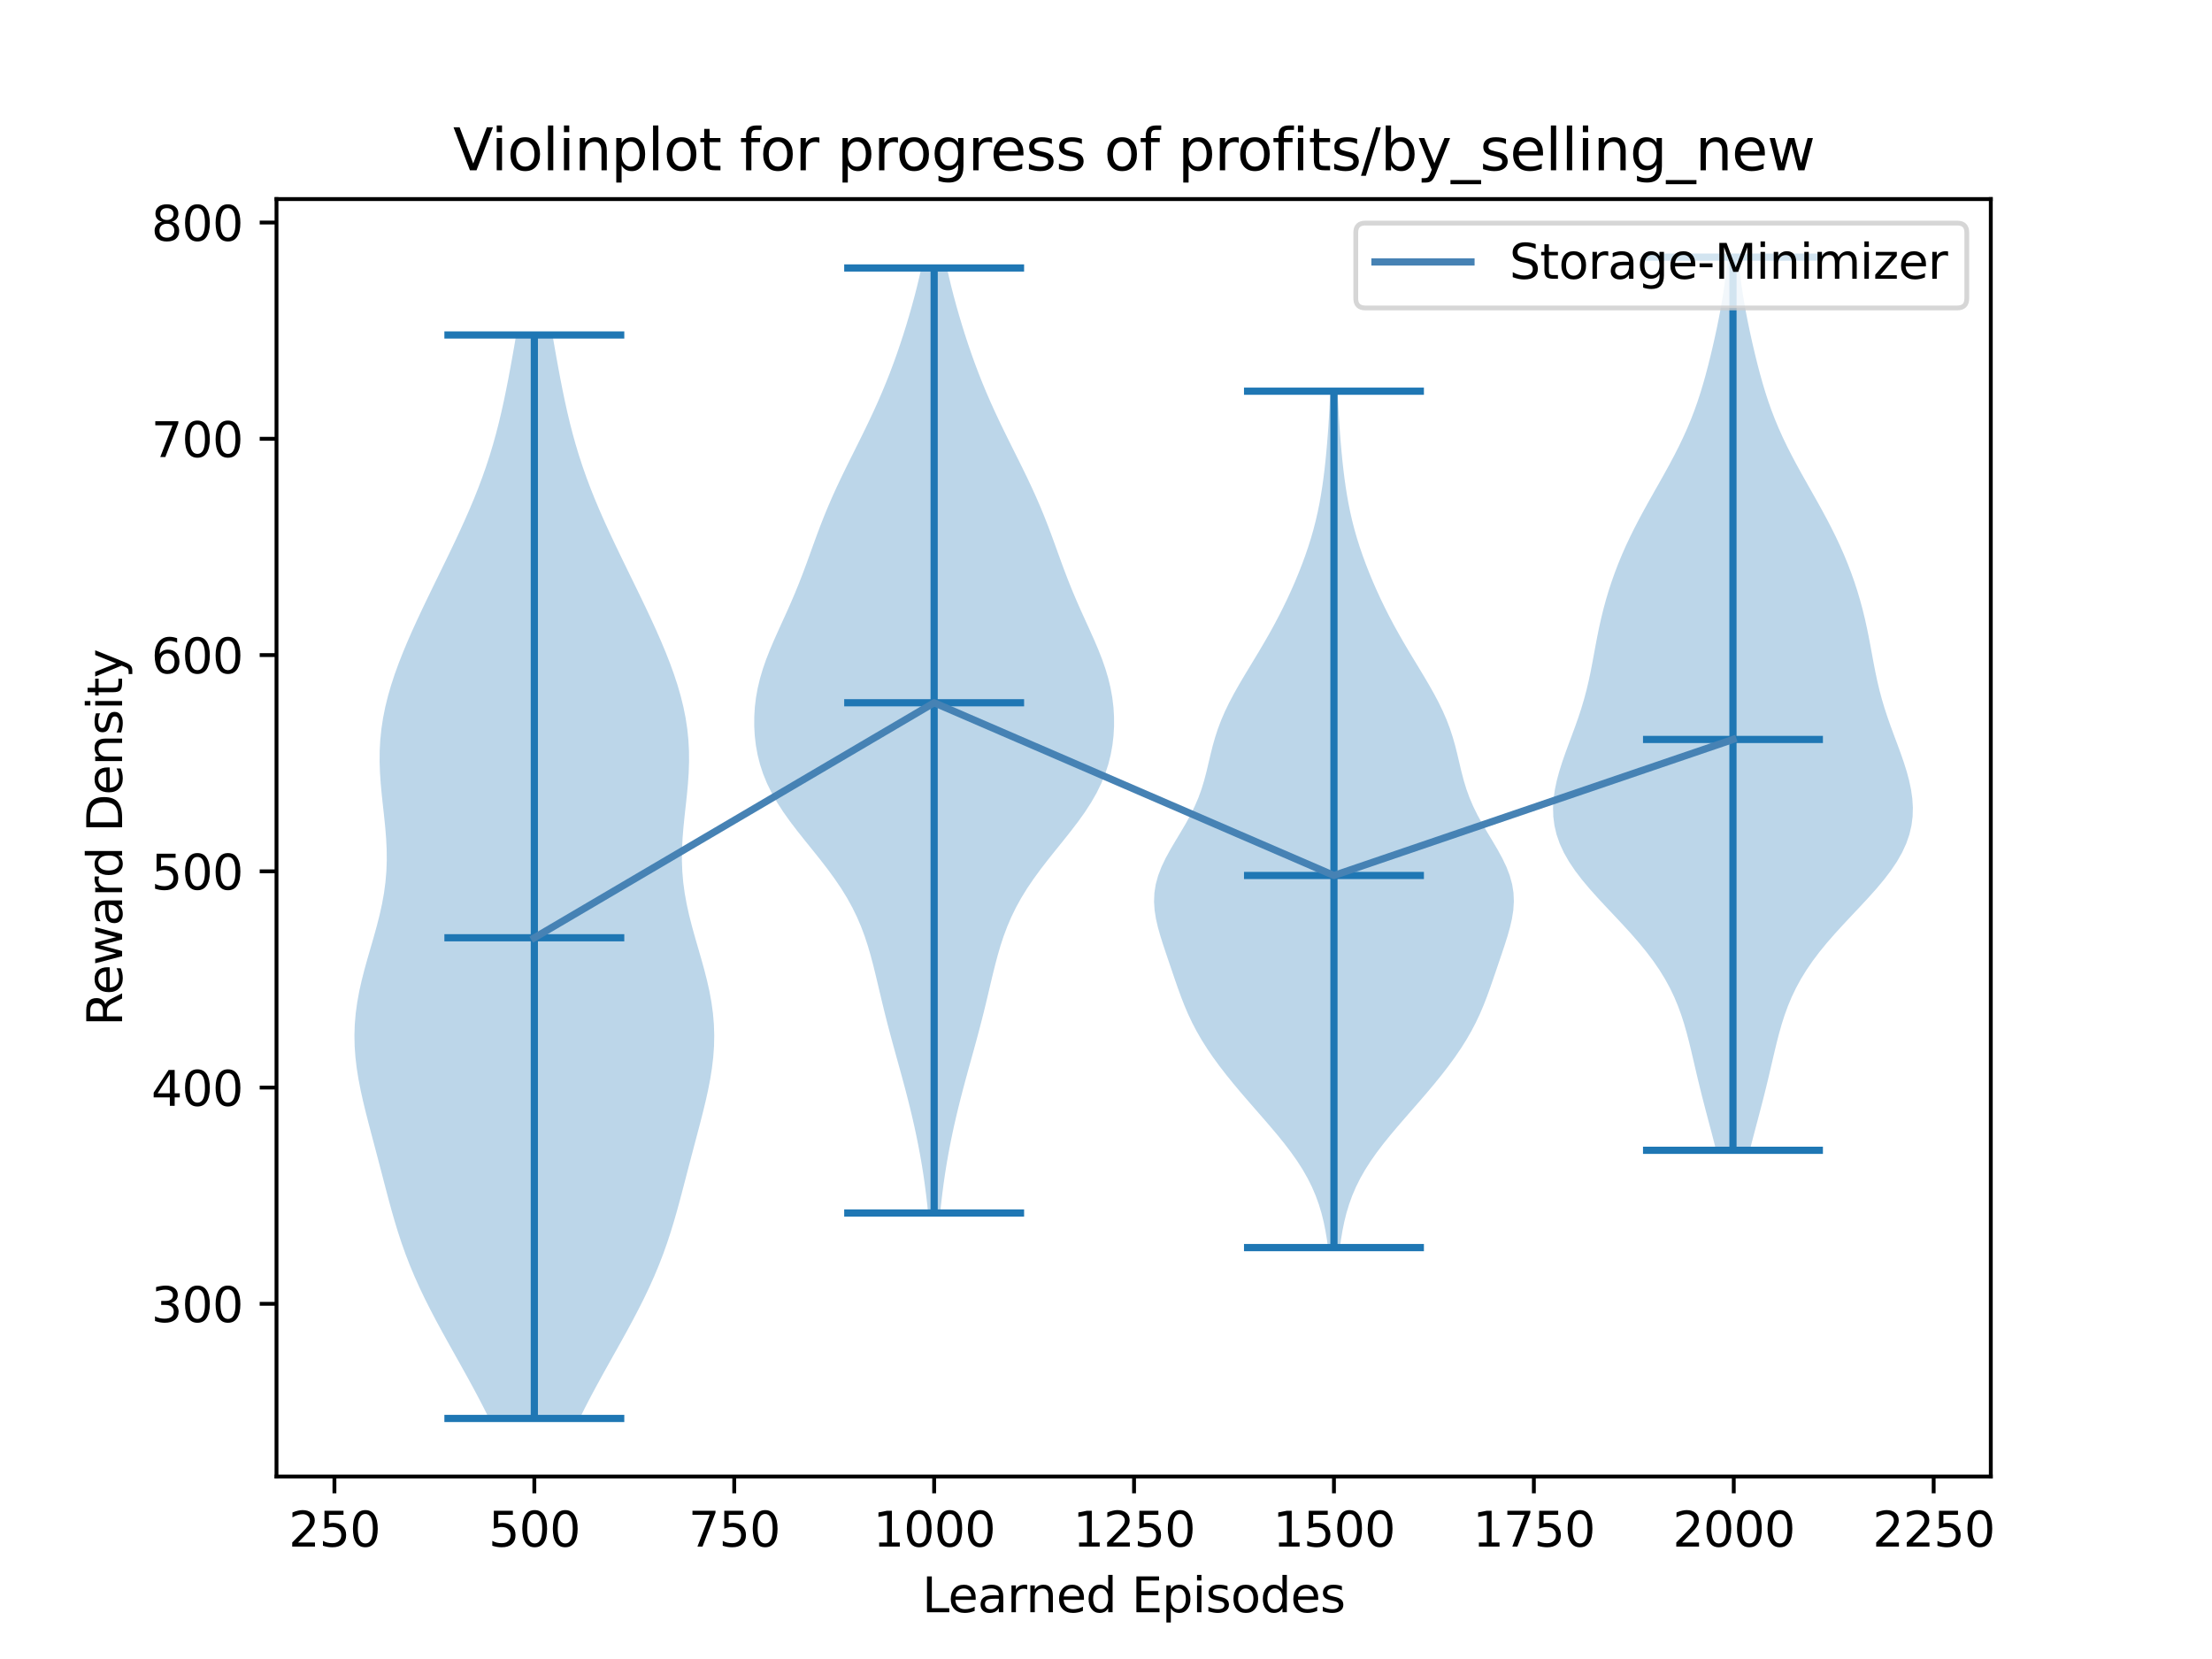 <?xml version="1.0" encoding="utf-8" standalone="no"?>
<!DOCTYPE svg PUBLIC "-//W3C//DTD SVG 1.1//EN"
  "http://www.w3.org/Graphics/SVG/1.1/DTD/svg11.dtd">
<svg xmlns:xlink="http://www.w3.org/1999/xlink" width="460.8pt" height="345.6pt" viewBox="0 0 460.8 345.6" xmlns="http://www.w3.org/2000/svg" version="1.1">
 <defs>
  <style type="text/css">*{stroke-linejoin: round; stroke-linecap: butt}</style>
 </defs>
 <g id="figure_1">
  <g id="patch_1">
   <path d="M 0 345.6 
L 460.8 345.6 
L 460.8 0 
L 0 0 
z
" style="fill: #ffffff"/>
  </g>
  <g id="axes_1">
   <g id="patch_2">
    <path d="M 57.6 307.584 
L 414.72 307.584 
L 414.72 41.472 
L 57.6 41.472 
z
" style="fill: #ffffff"/>
   </g>
   <g id="PolyCollection_1">
    <path d="M 120.751 295.488 
L 101.873 295.488 
L 100.735 293.208 
L 99.552 290.928 
L 98.331 288.649 
L 97.082 286.369 
L 95.813 284.089 
L 94.537 281.809 
L 93.264 279.529 
L 92.006 277.249 
L 90.774 274.97 
L 89.58 272.69 
L 88.435 270.41 
L 87.348 268.13 
L 86.327 265.85 
L 85.375 263.571 
L 84.493 261.291 
L 83.68 259.011 
L 82.929 256.731 
L 82.231 254.451 
L 81.577 252.171 
L 80.954 249.892 
L 80.351 247.612 
L 79.757 245.332 
L 79.163 243.052 
L 78.566 240.772 
L 77.964 238.493 
L 77.36 236.213 
L 76.761 233.933 
L 76.179 231.653 
L 75.627 229.373 
L 75.122 227.093 
L 74.679 224.814 
L 74.315 222.534 
L 74.045 220.254 
L 73.881 217.974 
L 73.833 215.694 
L 73.905 213.415 
L 74.098 211.135 
L 74.407 208.855 
L 74.822 206.575 
L 75.33 204.295 
L 75.912 202.015 
L 76.545 199.736 
L 77.204 197.456 
L 77.862 195.176 
L 78.494 192.896 
L 79.074 190.616 
L 79.579 188.337 
L 79.99 186.057 
L 80.296 183.777 
L 80.49 181.497 
L 80.571 179.217 
L 80.549 176.938 
L 80.436 174.658 
L 80.253 172.378 
L 80.022 170.098 
L 79.771 167.818 
L 79.526 165.538 
L 79.314 163.259 
L 79.159 160.979 
L 79.081 158.699 
L 79.097 156.419 
L 79.218 154.139 
L 79.451 151.86 
L 79.796 149.58 
L 80.253 147.3 
L 80.815 145.02 
L 81.475 142.74 
L 82.223 140.46 
L 83.05 138.181 
L 83.945 135.901 
L 84.898 133.621 
L 85.899 131.341 
L 86.938 129.061 
L 88.008 126.782 
L 89.1 124.502 
L 90.206 122.222 
L 91.32 119.942 
L 92.433 117.662 
L 93.54 115.382 
L 94.631 113.103 
L 95.7 110.823 
L 96.74 108.543 
L 97.743 106.263 
L 98.703 103.983 
L 99.614 101.704 
L 100.472 99.424 
L 101.273 97.144 
L 102.018 94.864 
L 102.706 92.584 
L 103.341 90.304 
L 103.926 88.025 
L 104.468 85.745 
L 104.972 83.465 
L 105.444 81.185 
L 105.892 78.905 
L 106.321 76.626 
L 106.734 74.346 
L 107.136 72.066 
L 107.526 69.786 
L 115.098 69.786 
L 115.098 69.786 
L 115.489 72.066 
L 115.89 74.346 
L 116.304 76.626 
L 116.732 78.905 
L 117.18 81.185 
L 117.652 83.465 
L 118.156 85.745 
L 118.698 88.025 
L 119.283 90.304 
L 119.918 92.584 
L 120.606 94.864 
L 121.351 97.144 
L 122.153 99.424 
L 123.01 101.704 
L 123.921 103.983 
L 124.881 106.263 
L 125.884 108.543 
L 126.924 110.823 
L 127.993 113.103 
L 129.085 115.382 
L 130.191 117.662 
L 131.304 119.942 
L 132.418 122.222 
L 133.525 124.502 
L 134.616 126.782 
L 135.686 129.061 
L 136.726 131.341 
L 137.726 133.621 
L 138.679 135.901 
L 139.574 138.181 
L 140.401 140.46 
L 141.149 142.74 
L 141.809 145.02 
L 142.371 147.3 
L 142.828 149.58 
L 143.173 151.86 
L 143.406 154.139 
L 143.527 156.419 
L 143.543 158.699 
L 143.466 160.979 
L 143.311 163.259 
L 143.099 165.538 
L 142.854 167.818 
L 142.602 170.098 
L 142.372 172.378 
L 142.188 174.658 
L 142.075 176.938 
L 142.053 179.217 
L 142.135 181.497 
L 142.328 183.777 
L 142.634 186.057 
L 143.046 188.337 
L 143.55 190.616 
L 144.13 192.896 
L 144.762 195.176 
L 145.421 197.456 
L 146.08 199.736 
L 146.712 202.015 
L 147.294 204.295 
L 147.802 206.575 
L 148.217 208.855 
L 148.526 211.135 
L 148.719 213.415 
L 148.791 215.694 
L 148.743 217.974 
L 148.58 220.254 
L 148.31 222.534 
L 147.946 224.814 
L 147.503 227.093 
L 146.997 229.373 
L 146.445 231.653 
L 145.863 233.933 
L 145.265 236.213 
L 144.661 238.493 
L 144.058 240.772 
L 143.461 243.052 
L 142.868 245.332 
L 142.273 247.612 
L 141.67 249.892 
L 141.047 252.171 
L 140.393 254.451 
L 139.696 256.731 
L 138.944 259.011 
L 138.131 261.291 
L 137.249 263.571 
L 136.297 265.85 
L 135.276 268.13 
L 134.189 270.41 
L 133.044 272.69 
L 131.85 274.97 
L 130.619 277.249 
L 129.36 279.529 
L 128.087 281.809 
L 126.811 284.089 
L 125.543 286.369 
L 124.293 288.649 
L 123.072 290.928 
L 121.889 293.208 
L 120.751 295.488 
z
" clip-path="url(#p4a2cd33e7c)" style="fill: #1f77b4; fill-opacity: 0.3"/>
   </g>
   <g id="PolyCollection_2">
    <path d="M 195.853 252.69 
L 193.346 252.69 
L 193.138 250.702 
L 192.905 248.713 
L 192.647 246.724 
L 192.36 244.736 
L 192.046 242.747 
L 191.703 240.759 
L 191.331 238.77 
L 190.932 236.782 
L 190.506 234.793 
L 190.054 232.804 
L 189.578 230.816 
L 189.081 228.827 
L 188.564 226.839 
L 188.032 224.85 
L 187.488 222.861 
L 186.937 220.873 
L 186.387 218.884 
L 185.841 216.896 
L 185.306 214.907 
L 184.786 212.919 
L 184.283 210.93 
L 183.797 208.941 
L 183.323 206.953 
L 182.854 204.964 
L 182.38 202.976 
L 181.887 200.987 
L 181.358 198.998 
L 180.777 197.01 
L 180.123 195.021 
L 179.379 193.033 
L 178.528 191.044 
L 177.558 189.056 
L 176.46 187.067 
L 175.235 185.078 
L 173.888 183.09 
L 172.435 181.101 
L 170.899 179.113 
L 169.31 177.124 
L 167.706 175.135 
L 166.125 173.147 
L 164.607 171.158 
L 163.188 169.17 
L 161.899 167.181 
L 160.76 165.193 
L 159.784 163.204 
L 158.972 161.215 
L 158.321 159.227 
L 157.822 157.238 
L 157.462 155.25 
L 157.23 153.261 
L 157.12 151.273 
L 157.127 149.284 
L 157.249 147.295 
L 157.489 145.307 
L 157.848 143.318 
L 158.325 141.33 
L 158.916 139.341 
L 159.608 137.352 
L 160.388 135.364 
L 161.233 133.375 
L 162.12 131.387 
L 163.026 129.398 
L 163.928 127.41 
L 164.809 125.421 
L 165.657 123.432 
L 166.466 121.444 
L 167.238 119.455 
L 167.98 117.467 
L 168.702 115.478 
L 169.42 113.489 
L 170.146 111.501 
L 170.894 109.512 
L 171.675 107.524 
L 172.495 105.535 
L 173.356 103.547 
L 174.258 101.558 
L 175.196 99.569 
L 176.161 97.581 
L 177.146 95.592 
L 178.139 93.604 
L 179.129 91.615 
L 180.108 89.626 
L 181.067 87.638 
L 181.998 85.649 
L 182.896 83.661 
L 183.758 81.672 
L 184.582 79.684 
L 185.368 77.695 
L 186.117 75.706 
L 186.832 73.718 
L 187.514 71.729 
L 188.166 69.741 
L 188.789 67.752 
L 189.385 65.763 
L 189.954 63.775 
L 190.495 61.786 
L 191.006 59.798 
L 191.486 57.809 
L 191.932 55.821 
L 197.267 55.821 
L 197.267 55.821 
L 197.713 57.809 
L 198.193 59.798 
L 198.704 61.786 
L 199.245 63.775 
L 199.814 65.763 
L 200.41 67.752 
L 201.033 69.741 
L 201.685 71.729 
L 202.367 73.718 
L 203.082 75.706 
L 203.831 77.695 
L 204.617 79.684 
L 205.442 81.672 
L 206.303 83.661 
L 207.201 85.649 
L 208.132 87.638 
L 209.091 89.626 
L 210.07 91.615 
L 211.06 93.604 
L 212.053 95.592 
L 213.038 97.581 
L 214.004 99.569 
L 214.941 101.558 
L 215.843 103.547 
L 216.704 105.535 
L 217.524 107.524 
L 218.305 109.512 
L 219.053 111.501 
L 219.779 113.489 
L 220.497 115.478 
L 221.219 117.467 
L 221.961 119.455 
L 222.733 121.444 
L 223.542 123.432 
L 224.39 125.421 
L 225.271 127.41 
L 226.173 129.398 
L 227.079 131.387 
L 227.966 133.375 
L 228.812 135.364 
L 229.591 137.352 
L 230.283 139.341 
L 230.874 141.33 
L 231.351 143.318 
L 231.71 145.307 
L 231.95 147.295 
L 232.072 149.284 
L 232.079 151.273 
L 231.969 153.261 
L 231.737 155.25 
L 231.377 157.238 
L 230.878 159.227 
L 230.227 161.215 
L 229.416 163.204 
L 228.439 165.193 
L 227.3 167.181 
L 226.011 169.17 
L 224.592 171.158 
L 223.074 173.147 
L 221.494 175.135 
L 219.889 177.124 
L 218.3 179.113 
L 216.764 181.101 
L 215.311 183.09 
L 213.964 185.078 
L 212.739 187.067 
L 211.642 189.056 
L 210.671 191.044 
L 209.821 193.033 
L 209.076 195.021 
L 208.422 197.01 
L 207.841 198.998 
L 207.312 200.987 
L 206.819 202.976 
L 206.345 204.964 
L 205.877 206.953 
L 205.402 208.941 
L 204.916 210.93 
L 204.413 212.919 
L 203.893 214.907 
L 203.358 216.896 
L 202.813 218.884 
L 202.262 220.873 
L 201.711 222.861 
L 201.167 224.85 
L 200.635 226.839 
L 200.118 228.827 
L 199.621 230.816 
L 199.145 232.804 
L 198.693 234.793 
L 198.267 236.782 
L 197.868 238.77 
L 197.497 240.759 
L 197.153 242.747 
L 196.839 244.736 
L 196.552 246.724 
L 196.294 248.713 
L 196.061 250.702 
L 195.853 252.69 
z
" clip-path="url(#p4a2cd33e7c)" style="fill: #1f77b4; fill-opacity: 0.3"/>
   </g>
   <g id="PolyCollection_3">
    <path d="M 279.12 259.898 
L 276.654 259.898 
L 276.404 258.096 
L 276.1 256.294 
L 275.73 254.492 
L 275.28 252.69 
L 274.735 250.888 
L 274.083 249.086 
L 273.312 247.284 
L 272.415 245.482 
L 271.389 243.68 
L 270.237 241.878 
L 268.968 240.076 
L 267.597 238.274 
L 266.141 236.472 
L 264.623 234.67 
L 263.066 232.868 
L 261.492 231.066 
L 259.922 229.264 
L 258.374 227.462 
L 256.864 225.66 
L 255.407 223.858 
L 254.015 222.056 
L 252.698 220.254 
L 251.467 218.452 
L 250.329 216.65 
L 249.289 214.848 
L 248.346 213.046 
L 247.496 211.244 
L 246.728 209.442 
L 246.026 207.64 
L 245.371 205.838 
L 244.745 204.036 
L 244.131 202.234 
L 243.518 200.432 
L 242.907 198.63 
L 242.307 196.828 
L 241.737 195.026 
L 241.226 193.224 
L 240.81 191.422 
L 240.526 189.62 
L 240.408 187.818 
L 240.482 186.016 
L 240.766 184.214 
L 241.259 182.412 
L 241.949 180.61 
L 242.806 178.808 
L 243.79 177.006 
L 244.85 175.204 
L 245.935 173.402 
L 246.994 171.6 
L 247.983 169.798 
L 248.871 167.996 
L 249.643 166.194 
L 250.297 164.392 
L 250.847 162.59 
L 251.32 160.788 
L 251.749 158.986 
L 252.172 157.184 
L 252.624 155.382 
L 253.135 153.58 
L 253.726 151.778 
L 254.41 149.976 
L 255.191 148.174 
L 256.063 146.372 
L 257.014 144.57 
L 258.028 142.768 
L 259.087 140.966 
L 260.171 139.164 
L 261.264 137.362 
L 262.348 135.56 
L 263.41 133.757 
L 264.442 131.955 
L 265.437 130.153 
L 266.39 128.351 
L 267.301 126.549 
L 268.17 124.747 
L 268.999 122.945 
L 269.787 121.143 
L 270.535 119.341 
L 271.242 117.539 
L 271.905 115.737 
L 272.522 113.935 
L 273.091 112.133 
L 273.608 110.331 
L 274.074 108.529 
L 274.488 106.727 
L 274.855 104.925 
L 275.177 103.123 
L 275.461 101.321 
L 275.711 99.519 
L 275.933 97.717 
L 276.13 95.915 
L 276.306 94.113 
L 276.464 92.311 
L 276.606 90.509 
L 276.732 88.707 
L 276.845 86.905 
L 276.948 85.103 
L 277.041 83.301 
L 277.128 81.499 
L 278.646 81.499 
L 278.646 81.499 
L 278.733 83.301 
L 278.826 85.103 
L 278.929 86.905 
L 279.042 88.707 
L 279.168 90.509 
L 279.31 92.311 
L 279.468 94.113 
L 279.644 95.915 
L 279.841 97.717 
L 280.063 99.519 
L 280.313 101.321 
L 280.597 103.123 
L 280.919 104.925 
L 281.286 106.727 
L 281.7 108.529 
L 282.166 110.331 
L 282.683 112.133 
L 283.252 113.935 
L 283.869 115.737 
L 284.533 117.539 
L 285.239 119.341 
L 285.987 121.143 
L 286.775 122.945 
L 287.604 124.747 
L 288.473 126.549 
L 289.384 128.351 
L 290.337 130.153 
L 291.332 131.955 
L 292.364 133.757 
L 293.426 135.56 
L 294.51 137.362 
L 295.603 139.164 
L 296.687 140.966 
L 297.746 142.768 
L 298.76 144.57 
L 299.711 146.372 
L 300.583 148.174 
L 301.364 149.976 
L 302.048 151.778 
L 302.639 153.58 
L 303.15 155.382 
L 303.602 157.184 
L 304.025 158.986 
L 304.454 160.788 
L 304.927 162.59 
L 305.477 164.392 
L 306.131 166.194 
L 306.903 167.996 
L 307.791 169.798 
L 308.78 171.6 
L 309.839 173.402 
L 310.924 175.204 
L 311.984 177.006 
L 312.968 178.808 
L 313.825 180.61 
L 314.515 182.412 
L 315.008 184.214 
L 315.292 186.016 
L 315.366 187.818 
L 315.248 189.62 
L 314.964 191.422 
L 314.548 193.224 
L 314.037 195.026 
L 313.467 196.828 
L 312.867 198.63 
L 312.256 200.432 
L 311.644 202.234 
L 311.029 204.036 
L 310.403 205.838 
L 309.748 207.64 
L 309.046 209.442 
L 308.278 211.244 
L 307.428 213.046 
L 306.485 214.848 
L 305.445 216.65 
L 304.307 218.452 
L 303.076 220.254 
L 301.759 222.056 
L 300.367 223.858 
L 298.91 225.66 
L 297.4 227.462 
L 295.852 229.264 
L 294.282 231.066 
L 292.708 232.868 
L 291.151 234.67 
L 289.633 236.472 
L 288.177 238.274 
L 286.806 240.076 
L 285.537 241.878 
L 284.385 243.68 
L 283.359 245.482 
L 282.462 247.284 
L 281.691 249.086 
L 281.039 250.888 
L 280.494 252.69 
L 280.044 254.492 
L 279.674 256.294 
L 279.37 258.096 
L 279.12 259.898 
z
" clip-path="url(#p4a2cd33e7c)" style="fill: #1f77b4; fill-opacity: 0.3"/>
   </g>
   <g id="PolyCollection_4">
    <path d="M 364.516 239.626 
L 357.5 239.626 
L 357.022 237.746 
L 356.53 235.867 
L 356.032 233.988 
L 355.534 232.108 
L 355.042 230.229 
L 354.56 228.349 
L 354.093 226.47 
L 353.639 224.591 
L 353.197 222.711 
L 352.76 220.832 
L 352.319 218.953 
L 351.863 217.073 
L 351.375 215.194 
L 350.839 213.314 
L 350.236 211.435 
L 349.55 209.556 
L 348.763 207.676 
L 347.862 205.797 
L 346.835 203.918 
L 345.676 202.038 
L 344.385 200.159 
L 342.964 198.28 
L 341.426 196.4 
L 339.788 194.521 
L 338.073 192.641 
L 336.312 190.762 
L 334.54 188.883 
L 332.795 187.003 
L 331.115 185.124 
L 329.541 183.245 
L 328.108 181.365 
L 326.845 179.486 
L 325.774 177.606 
L 324.911 175.727 
L 324.26 173.848 
L 323.819 171.968 
L 323.58 170.089 
L 323.529 168.21 
L 323.647 166.33 
L 323.916 164.451 
L 324.315 162.571 
L 324.822 160.692 
L 325.414 158.813 
L 326.067 156.933 
L 326.756 155.054 
L 327.459 153.175 
L 328.15 151.295 
L 328.812 149.416 
L 329.428 147.537 
L 329.989 145.657 
L 330.491 143.778 
L 330.937 141.898 
L 331.337 140.019 
L 331.703 138.14 
L 332.051 136.26 
L 332.398 134.381 
L 332.758 132.502 
L 333.143 130.622 
L 333.564 128.743 
L 334.027 126.863 
L 334.537 124.984 
L 335.097 123.105 
L 335.709 121.225 
L 336.374 119.346 
L 337.093 117.467 
L 337.868 115.587 
L 338.697 113.708 
L 339.579 111.828 
L 340.511 109.949 
L 341.488 108.07 
L 342.503 106.19 
L 343.545 104.311 
L 344.604 102.432 
L 345.667 100.552 
L 346.722 98.673 
L 347.755 96.794 
L 348.755 94.914 
L 349.711 93.035 
L 350.615 91.155 
L 351.461 89.276 
L 352.246 87.397 
L 352.97 85.517 
L 353.636 83.638 
L 354.25 81.759 
L 354.816 79.879 
L 355.344 78 
L 355.839 76.12 
L 356.308 74.241 
L 356.756 72.362 
L 357.183 70.482 
L 357.591 68.603 
L 357.977 66.724 
L 358.34 64.844 
L 358.677 62.965 
L 358.985 61.085 
L 359.262 59.206 
L 359.509 57.327 
L 359.726 55.447 
L 359.916 53.568 
L 362.1 53.568 
L 362.1 53.568 
L 362.29 55.447 
L 362.507 57.327 
L 362.753 59.206 
L 363.031 61.085 
L 363.339 62.965 
L 363.675 64.844 
L 364.038 66.724 
L 364.425 68.603 
L 364.833 70.482 
L 365.26 72.362 
L 365.707 74.241 
L 366.177 76.12 
L 366.672 78 
L 367.2 79.879 
L 367.766 81.759 
L 368.379 83.638 
L 369.046 85.517 
L 369.77 87.397 
L 370.555 89.276 
L 371.401 91.155 
L 372.305 93.035 
L 373.261 94.914 
L 374.261 96.794 
L 375.294 98.673 
L 376.349 100.552 
L 377.412 102.432 
L 378.471 104.311 
L 379.513 106.19 
L 380.528 108.07 
L 381.505 109.949 
L 382.437 111.828 
L 383.319 113.708 
L 384.148 115.587 
L 384.922 117.467 
L 385.642 119.346 
L 386.307 121.225 
L 386.919 123.105 
L 387.479 124.984 
L 387.989 126.863 
L 388.452 128.743 
L 388.873 130.622 
L 389.258 132.502 
L 389.618 134.381 
L 389.964 136.26 
L 390.313 138.14 
L 390.679 140.019 
L 391.079 141.898 
L 391.525 143.778 
L 392.027 145.657 
L 392.588 147.537 
L 393.204 149.416 
L 393.865 151.295 
L 394.557 153.175 
L 395.26 155.054 
L 395.949 156.933 
L 396.602 158.813 
L 397.194 160.692 
L 397.7 162.571 
L 398.099 164.451 
L 398.369 166.33 
L 398.487 168.21 
L 398.436 170.089 
L 398.196 171.968 
L 397.756 173.848 
L 397.105 175.727 
L 396.241 177.606 
L 395.171 179.486 
L 393.908 181.365 
L 392.474 183.245 
L 390.9 185.124 
L 389.221 187.003 
L 387.476 188.883 
L 385.703 190.762 
L 383.943 192.641 
L 382.228 194.521 
L 380.59 196.4 
L 379.052 198.28 
L 377.631 200.159 
L 376.339 202.038 
L 375.181 203.918 
L 374.154 205.797 
L 373.252 207.676 
L 372.466 209.556 
L 371.78 211.435 
L 371.177 213.314 
L 370.641 215.194 
L 370.153 217.073 
L 369.696 218.953 
L 369.256 220.832 
L 368.819 222.711 
L 368.377 224.591 
L 367.923 226.47 
L 367.455 228.349 
L 366.974 230.229 
L 366.482 232.108 
L 365.984 233.988 
L 365.486 235.867 
L 364.994 237.746 
L 364.516 239.626 
z
" clip-path="url(#p4a2cd33e7c)" style="fill: #1f77b4; fill-opacity: 0.3"/>
   </g>
   <g id="matplotlib.axis_1">
    <g id="xtick_1">
     <g id="line2d_1">
      <defs>
       <path id="md2f654a943" d="M 0 0 
L 0 3.5 
" style="stroke: #000000; stroke-width: 0.8"/>
      </defs>
      <g>
       <use xlink:href="#md2f654a943" x="69.668" y="307.584" style="stroke: #000000; stroke-width: 0.8"/>
      </g>
     </g>
     <g id="text_1">
      <!-- 250 -->
      <g transform="translate(60.125 322.182)scale(0.1 -0.1)">
       <defs>
        <path id="DejaVuSans-32" d="M 1228 531 
L 3431 531 
L 3431 0 
L 469 0 
L 469 531 
Q 828 903 1448 1529 
Q 2069 2156 2228 2338 
Q 2531 2678 2651 2914 
Q 2772 3150 2772 3378 
Q 2772 3750 2511 3984 
Q 2250 4219 1831 4219 
Q 1534 4219 1204 4116 
Q 875 4013 500 3803 
L 500 4441 
Q 881 4594 1212 4672 
Q 1544 4750 1819 4750 
Q 2544 4750 2975 4387 
Q 3406 4025 3406 3419 
Q 3406 3131 3298 2873 
Q 3191 2616 2906 2266 
Q 2828 2175 2409 1742 
Q 1991 1309 1228 531 
z
" transform="scale(0.016)"/>
        <path id="DejaVuSans-35" d="M 691 4666 
L 3169 4666 
L 3169 4134 
L 1269 4134 
L 1269 2991 
Q 1406 3038 1543 3061 
Q 1681 3084 1819 3084 
Q 2600 3084 3056 2656 
Q 3513 2228 3513 1497 
Q 3513 744 3044 326 
Q 2575 -91 1722 -91 
Q 1428 -91 1123 -41 
Q 819 9 494 109 
L 494 744 
Q 775 591 1075 516 
Q 1375 441 1709 441 
Q 2250 441 2565 725 
Q 2881 1009 2881 1497 
Q 2881 1984 2565 2268 
Q 2250 2553 1709 2553 
Q 1456 2553 1204 2497 
Q 953 2441 691 2322 
L 691 4666 
z
" transform="scale(0.016)"/>
        <path id="DejaVuSans-30" d="M 2034 4250 
Q 1547 4250 1301 3770 
Q 1056 3291 1056 2328 
Q 1056 1369 1301 889 
Q 1547 409 2034 409 
Q 2525 409 2770 889 
Q 3016 1369 3016 2328 
Q 3016 3291 2770 3770 
Q 2525 4250 2034 4250 
z
M 2034 4750 
Q 2819 4750 3233 4129 
Q 3647 3509 3647 2328 
Q 3647 1150 3233 529 
Q 2819 -91 2034 -91 
Q 1250 -91 836 529 
Q 422 1150 422 2328 
Q 422 3509 836 4129 
Q 1250 4750 2034 4750 
z
" transform="scale(0.016)"/>
       </defs>
       <use xlink:href="#DejaVuSans-32"/>
       <use xlink:href="#DejaVuSans-35" x="63.623"/>
       <use xlink:href="#DejaVuSans-30" x="127.246"/>
      </g>
     </g>
    </g>
    <g id="xtick_2">
     <g id="line2d_2">
      <g>
       <use xlink:href="#md2f654a943" x="111.312" y="307.584" style="stroke: #000000; stroke-width: 0.8"/>
      </g>
     </g>
     <g id="text_2">
      <!-- 500 -->
      <g transform="translate(101.768 322.182)scale(0.1 -0.1)">
       <use xlink:href="#DejaVuSans-35"/>
       <use xlink:href="#DejaVuSans-30" x="63.623"/>
       <use xlink:href="#DejaVuSans-30" x="127.246"/>
      </g>
     </g>
    </g>
    <g id="xtick_3">
     <g id="line2d_3">
      <g>
       <use xlink:href="#md2f654a943" x="152.956" y="307.584" style="stroke: #000000; stroke-width: 0.8"/>
      </g>
     </g>
     <g id="text_3">
      <!-- 750 -->
      <g transform="translate(143.412 322.182)scale(0.1 -0.1)">
       <defs>
        <path id="DejaVuSans-37" d="M 525 4666 
L 3525 4666 
L 3525 4397 
L 1831 0 
L 1172 0 
L 2766 4134 
L 525 4134 
L 525 4666 
z
" transform="scale(0.016)"/>
       </defs>
       <use xlink:href="#DejaVuSans-37"/>
       <use xlink:href="#DejaVuSans-35" x="63.623"/>
       <use xlink:href="#DejaVuSans-30" x="127.246"/>
      </g>
     </g>
    </g>
    <g id="xtick_4">
     <g id="line2d_4">
      <g>
       <use xlink:href="#md2f654a943" x="194.6" y="307.584" style="stroke: #000000; stroke-width: 0.8"/>
      </g>
     </g>
     <g id="text_4">
      <!-- 1000 -->
      <g transform="translate(181.875 322.182)scale(0.1 -0.1)">
       <defs>
        <path id="DejaVuSans-31" d="M 794 531 
L 1825 531 
L 1825 4091 
L 703 3866 
L 703 4441 
L 1819 4666 
L 2450 4666 
L 2450 531 
L 3481 531 
L 3481 0 
L 794 0 
L 794 531 
z
" transform="scale(0.016)"/>
       </defs>
       <use xlink:href="#DejaVuSans-31"/>
       <use xlink:href="#DejaVuSans-30" x="63.623"/>
       <use xlink:href="#DejaVuSans-30" x="127.246"/>
       <use xlink:href="#DejaVuSans-30" x="190.869"/>
      </g>
     </g>
    </g>
    <g id="xtick_5">
     <g id="line2d_5">
      <g>
       <use xlink:href="#md2f654a943" x="236.243" y="307.584" style="stroke: #000000; stroke-width: 0.8"/>
      </g>
     </g>
     <g id="text_5">
      <!-- 1250 -->
      <g transform="translate(223.518 322.182)scale(0.1 -0.1)">
       <use xlink:href="#DejaVuSans-31"/>
       <use xlink:href="#DejaVuSans-32" x="63.623"/>
       <use xlink:href="#DejaVuSans-35" x="127.246"/>
       <use xlink:href="#DejaVuSans-30" x="190.869"/>
      </g>
     </g>
    </g>
    <g id="xtick_6">
     <g id="line2d_6">
      <g>
       <use xlink:href="#md2f654a943" x="277.887" y="307.584" style="stroke: #000000; stroke-width: 0.8"/>
      </g>
     </g>
     <g id="text_6">
      <!-- 1500 -->
      <g transform="translate(265.162 322.182)scale(0.1 -0.1)">
       <use xlink:href="#DejaVuSans-31"/>
       <use xlink:href="#DejaVuSans-35" x="63.623"/>
       <use xlink:href="#DejaVuSans-30" x="127.246"/>
       <use xlink:href="#DejaVuSans-30" x="190.869"/>
      </g>
     </g>
    </g>
    <g id="xtick_7">
     <g id="line2d_7">
      <g>
       <use xlink:href="#md2f654a943" x="319.531" y="307.584" style="stroke: #000000; stroke-width: 0.8"/>
      </g>
     </g>
     <g id="text_7">
      <!-- 1750 -->
      <g transform="translate(306.806 322.182)scale(0.1 -0.1)">
       <use xlink:href="#DejaVuSans-31"/>
       <use xlink:href="#DejaVuSans-37" x="63.623"/>
       <use xlink:href="#DejaVuSans-35" x="127.246"/>
       <use xlink:href="#DejaVuSans-30" x="190.869"/>
      </g>
     </g>
    </g>
    <g id="xtick_8">
     <g id="line2d_8">
      <g>
       <use xlink:href="#md2f654a943" x="361.174" y="307.584" style="stroke: #000000; stroke-width: 0.8"/>
      </g>
     </g>
     <g id="text_8">
      <!-- 2000 -->
      <g transform="translate(348.449 322.182)scale(0.1 -0.1)">
       <use xlink:href="#DejaVuSans-32"/>
       <use xlink:href="#DejaVuSans-30" x="63.623"/>
       <use xlink:href="#DejaVuSans-30" x="127.246"/>
       <use xlink:href="#DejaVuSans-30" x="190.869"/>
      </g>
     </g>
    </g>
    <g id="xtick_9">
     <g id="line2d_9">
      <g>
       <use xlink:href="#md2f654a943" x="402.818" y="307.584" style="stroke: #000000; stroke-width: 0.8"/>
      </g>
     </g>
     <g id="text_9">
      <!-- 2250 -->
      <g transform="translate(390.093 322.182)scale(0.1 -0.1)">
       <use xlink:href="#DejaVuSans-32"/>
       <use xlink:href="#DejaVuSans-32" x="63.623"/>
       <use xlink:href="#DejaVuSans-35" x="127.246"/>
       <use xlink:href="#DejaVuSans-30" x="190.869"/>
      </g>
     </g>
    </g>
    <g id="text_10">
     <!-- Learned Episodes -->
     <g transform="translate(192.102 335.861)scale(0.1 -0.1)">
      <defs>
       <path id="DejaVuSans-4c" d="M 628 4666 
L 1259 4666 
L 1259 531 
L 3531 531 
L 3531 0 
L 628 0 
L 628 4666 
z
" transform="scale(0.016)"/>
       <path id="DejaVuSans-65" d="M 3597 1894 
L 3597 1613 
L 953 1613 
Q 991 1019 1311 708 
Q 1631 397 2203 397 
Q 2534 397 2845 478 
Q 3156 559 3463 722 
L 3463 178 
Q 3153 47 2828 -22 
Q 2503 -91 2169 -91 
Q 1331 -91 842 396 
Q 353 884 353 1716 
Q 353 2575 817 3079 
Q 1281 3584 2069 3584 
Q 2775 3584 3186 3129 
Q 3597 2675 3597 1894 
z
M 3022 2063 
Q 3016 2534 2758 2815 
Q 2500 3097 2075 3097 
Q 1594 3097 1305 2825 
Q 1016 2553 972 2059 
L 3022 2063 
z
" transform="scale(0.016)"/>
       <path id="DejaVuSans-61" d="M 2194 1759 
Q 1497 1759 1228 1600 
Q 959 1441 959 1056 
Q 959 750 1161 570 
Q 1363 391 1709 391 
Q 2188 391 2477 730 
Q 2766 1069 2766 1631 
L 2766 1759 
L 2194 1759 
z
M 3341 1997 
L 3341 0 
L 2766 0 
L 2766 531 
Q 2569 213 2275 61 
Q 1981 -91 1556 -91 
Q 1019 -91 701 211 
Q 384 513 384 1019 
Q 384 1609 779 1909 
Q 1175 2209 1959 2209 
L 2766 2209 
L 2766 2266 
Q 2766 2663 2505 2880 
Q 2244 3097 1772 3097 
Q 1472 3097 1187 3025 
Q 903 2953 641 2809 
L 641 3341 
Q 956 3463 1253 3523 
Q 1550 3584 1831 3584 
Q 2591 3584 2966 3190 
Q 3341 2797 3341 1997 
z
" transform="scale(0.016)"/>
       <path id="DejaVuSans-72" d="M 2631 2963 
Q 2534 3019 2420 3045 
Q 2306 3072 2169 3072 
Q 1681 3072 1420 2755 
Q 1159 2438 1159 1844 
L 1159 0 
L 581 0 
L 581 3500 
L 1159 3500 
L 1159 2956 
Q 1341 3275 1631 3429 
Q 1922 3584 2338 3584 
Q 2397 3584 2469 3576 
Q 2541 3569 2628 3553 
L 2631 2963 
z
" transform="scale(0.016)"/>
       <path id="DejaVuSans-6e" d="M 3513 2113 
L 3513 0 
L 2938 0 
L 2938 2094 
Q 2938 2591 2744 2837 
Q 2550 3084 2163 3084 
Q 1697 3084 1428 2787 
Q 1159 2491 1159 1978 
L 1159 0 
L 581 0 
L 581 3500 
L 1159 3500 
L 1159 2956 
Q 1366 3272 1645 3428 
Q 1925 3584 2291 3584 
Q 2894 3584 3203 3211 
Q 3513 2838 3513 2113 
z
" transform="scale(0.016)"/>
       <path id="DejaVuSans-64" d="M 2906 2969 
L 2906 4863 
L 3481 4863 
L 3481 0 
L 2906 0 
L 2906 525 
Q 2725 213 2448 61 
Q 2172 -91 1784 -91 
Q 1150 -91 751 415 
Q 353 922 353 1747 
Q 353 2572 751 3078 
Q 1150 3584 1784 3584 
Q 2172 3584 2448 3432 
Q 2725 3281 2906 2969 
z
M 947 1747 
Q 947 1113 1208 752 
Q 1469 391 1925 391 
Q 2381 391 2643 752 
Q 2906 1113 2906 1747 
Q 2906 2381 2643 2742 
Q 2381 3103 1925 3103 
Q 1469 3103 1208 2742 
Q 947 2381 947 1747 
z
" transform="scale(0.016)"/>
       <path id="DejaVuSans-20" transform="scale(0.016)"/>
       <path id="DejaVuSans-45" d="M 628 4666 
L 3578 4666 
L 3578 4134 
L 1259 4134 
L 1259 2753 
L 3481 2753 
L 3481 2222 
L 1259 2222 
L 1259 531 
L 3634 531 
L 3634 0 
L 628 0 
L 628 4666 
z
" transform="scale(0.016)"/>
       <path id="DejaVuSans-70" d="M 1159 525 
L 1159 -1331 
L 581 -1331 
L 581 3500 
L 1159 3500 
L 1159 2969 
Q 1341 3281 1617 3432 
Q 1894 3584 2278 3584 
Q 2916 3584 3314 3078 
Q 3713 2572 3713 1747 
Q 3713 922 3314 415 
Q 2916 -91 2278 -91 
Q 1894 -91 1617 61 
Q 1341 213 1159 525 
z
M 3116 1747 
Q 3116 2381 2855 2742 
Q 2594 3103 2138 3103 
Q 1681 3103 1420 2742 
Q 1159 2381 1159 1747 
Q 1159 1113 1420 752 
Q 1681 391 2138 391 
Q 2594 391 2855 752 
Q 3116 1113 3116 1747 
z
" transform="scale(0.016)"/>
       <path id="DejaVuSans-69" d="M 603 3500 
L 1178 3500 
L 1178 0 
L 603 0 
L 603 3500 
z
M 603 4863 
L 1178 4863 
L 1178 4134 
L 603 4134 
L 603 4863 
z
" transform="scale(0.016)"/>
       <path id="DejaVuSans-73" d="M 2834 3397 
L 2834 2853 
Q 2591 2978 2328 3040 
Q 2066 3103 1784 3103 
Q 1356 3103 1142 2972 
Q 928 2841 928 2578 
Q 928 2378 1081 2264 
Q 1234 2150 1697 2047 
L 1894 2003 
Q 2506 1872 2764 1633 
Q 3022 1394 3022 966 
Q 3022 478 2636 193 
Q 2250 -91 1575 -91 
Q 1294 -91 989 -36 
Q 684 19 347 128 
L 347 722 
Q 666 556 975 473 
Q 1284 391 1588 391 
Q 1994 391 2212 530 
Q 2431 669 2431 922 
Q 2431 1156 2273 1281 
Q 2116 1406 1581 1522 
L 1381 1569 
Q 847 1681 609 1914 
Q 372 2147 372 2553 
Q 372 3047 722 3315 
Q 1072 3584 1716 3584 
Q 2034 3584 2315 3537 
Q 2597 3491 2834 3397 
z
" transform="scale(0.016)"/>
       <path id="DejaVuSans-6f" d="M 1959 3097 
Q 1497 3097 1228 2736 
Q 959 2375 959 1747 
Q 959 1119 1226 758 
Q 1494 397 1959 397 
Q 2419 397 2687 759 
Q 2956 1122 2956 1747 
Q 2956 2369 2687 2733 
Q 2419 3097 1959 3097 
z
M 1959 3584 
Q 2709 3584 3137 3096 
Q 3566 2609 3566 1747 
Q 3566 888 3137 398 
Q 2709 -91 1959 -91 
Q 1206 -91 779 398 
Q 353 888 353 1747 
Q 353 2609 779 3096 
Q 1206 3584 1959 3584 
z
" transform="scale(0.016)"/>
      </defs>
      <use xlink:href="#DejaVuSans-4c"/>
      <use xlink:href="#DejaVuSans-65" x="53.963"/>
      <use xlink:href="#DejaVuSans-61" x="115.486"/>
      <use xlink:href="#DejaVuSans-72" x="176.766"/>
      <use xlink:href="#DejaVuSans-6e" x="216.129"/>
      <use xlink:href="#DejaVuSans-65" x="279.508"/>
      <use xlink:href="#DejaVuSans-64" x="341.031"/>
      <use xlink:href="#DejaVuSans-20" x="404.508"/>
      <use xlink:href="#DejaVuSans-45" x="436.295"/>
      <use xlink:href="#DejaVuSans-70" x="499.479"/>
      <use xlink:href="#DejaVuSans-69" x="562.955"/>
      <use xlink:href="#DejaVuSans-73" x="590.738"/>
      <use xlink:href="#DejaVuSans-6f" x="642.838"/>
      <use xlink:href="#DejaVuSans-64" x="704.02"/>
      <use xlink:href="#DejaVuSans-65" x="767.496"/>
      <use xlink:href="#DejaVuSans-73" x="829.02"/>
     </g>
    </g>
   </g>
   <g id="matplotlib.axis_2">
    <g id="ytick_1">
     <g id="line2d_10">
      <defs>
       <path id="m1351cfcfed" d="M 0 0 
L -3.5 0 
" style="stroke: #000000; stroke-width: 0.8"/>
      </defs>
      <g>
       <use xlink:href="#m1351cfcfed" x="57.6" y="271.611" style="stroke: #000000; stroke-width: 0.8"/>
      </g>
     </g>
     <g id="text_11">
      <!-- 300 -->
      <g transform="translate(31.512 275.411)scale(0.1 -0.1)">
       <defs>
        <path id="DejaVuSans-33" d="M 2597 2516 
Q 3050 2419 3304 2112 
Q 3559 1806 3559 1356 
Q 3559 666 3084 287 
Q 2609 -91 1734 -91 
Q 1441 -91 1130 -33 
Q 819 25 488 141 
L 488 750 
Q 750 597 1062 519 
Q 1375 441 1716 441 
Q 2309 441 2620 675 
Q 2931 909 2931 1356 
Q 2931 1769 2642 2001 
Q 2353 2234 1838 2234 
L 1294 2234 
L 1294 2753 
L 1863 2753 
Q 2328 2753 2575 2939 
Q 2822 3125 2822 3475 
Q 2822 3834 2567 4026 
Q 2313 4219 1838 4219 
Q 1578 4219 1281 4162 
Q 984 4106 628 3988 
L 628 4550 
Q 988 4650 1302 4700 
Q 1616 4750 1894 4750 
Q 2613 4750 3031 4423 
Q 3450 4097 3450 3541 
Q 3450 3153 3228 2886 
Q 3006 2619 2597 2516 
z
" transform="scale(0.016)"/>
       </defs>
       <use xlink:href="#DejaVuSans-33"/>
       <use xlink:href="#DejaVuSans-30" x="63.623"/>
       <use xlink:href="#DejaVuSans-30" x="127.246"/>
      </g>
     </g>
    </g>
    <g id="ytick_2">
     <g id="line2d_11">
      <g>
       <use xlink:href="#m1351cfcfed" x="57.6" y="226.561" style="stroke: #000000; stroke-width: 0.8"/>
      </g>
     </g>
     <g id="text_12">
      <!-- 400 -->
      <g transform="translate(31.512 230.36)scale(0.1 -0.1)">
       <defs>
        <path id="DejaVuSans-34" d="M 2419 4116 
L 825 1625 
L 2419 1625 
L 2419 4116 
z
M 2253 4666 
L 3047 4666 
L 3047 1625 
L 3713 1625 
L 3713 1100 
L 3047 1100 
L 3047 0 
L 2419 0 
L 2419 1100 
L 313 1100 
L 313 1709 
L 2253 4666 
z
" transform="scale(0.016)"/>
       </defs>
       <use xlink:href="#DejaVuSans-34"/>
       <use xlink:href="#DejaVuSans-30" x="63.623"/>
       <use xlink:href="#DejaVuSans-30" x="127.246"/>
      </g>
     </g>
    </g>
    <g id="ytick_3">
     <g id="line2d_12">
      <g>
       <use xlink:href="#m1351cfcfed" x="57.6" y="181.511" style="stroke: #000000; stroke-width: 0.8"/>
      </g>
     </g>
     <g id="text_13">
      <!-- 500 -->
      <g transform="translate(31.512 185.31)scale(0.1 -0.1)">
       <use xlink:href="#DejaVuSans-35"/>
       <use xlink:href="#DejaVuSans-30" x="63.623"/>
       <use xlink:href="#DejaVuSans-30" x="127.246"/>
      </g>
     </g>
    </g>
    <g id="ytick_4">
     <g id="line2d_13">
      <g>
       <use xlink:href="#m1351cfcfed" x="57.6" y="136.461" style="stroke: #000000; stroke-width: 0.8"/>
      </g>
     </g>
     <g id="text_14">
      <!-- 600 -->
      <g transform="translate(31.512 140.26)scale(0.1 -0.1)">
       <defs>
        <path id="DejaVuSans-36" d="M 2113 2584 
Q 1688 2584 1439 2293 
Q 1191 2003 1191 1497 
Q 1191 994 1439 701 
Q 1688 409 2113 409 
Q 2538 409 2786 701 
Q 3034 994 3034 1497 
Q 3034 2003 2786 2293 
Q 2538 2584 2113 2584 
z
M 3366 4563 
L 3366 3988 
Q 3128 4100 2886 4159 
Q 2644 4219 2406 4219 
Q 1781 4219 1451 3797 
Q 1122 3375 1075 2522 
Q 1259 2794 1537 2939 
Q 1816 3084 2150 3084 
Q 2853 3084 3261 2657 
Q 3669 2231 3669 1497 
Q 3669 778 3244 343 
Q 2819 -91 2113 -91 
Q 1303 -91 875 529 
Q 447 1150 447 2328 
Q 447 3434 972 4092 
Q 1497 4750 2381 4750 
Q 2619 4750 2861 4703 
Q 3103 4656 3366 4563 
z
" transform="scale(0.016)"/>
       </defs>
       <use xlink:href="#DejaVuSans-36"/>
       <use xlink:href="#DejaVuSans-30" x="63.623"/>
       <use xlink:href="#DejaVuSans-30" x="127.246"/>
      </g>
     </g>
    </g>
    <g id="ytick_5">
     <g id="line2d_14">
      <g>
       <use xlink:href="#m1351cfcfed" x="57.6" y="91.41" style="stroke: #000000; stroke-width: 0.8"/>
      </g>
     </g>
     <g id="text_15">
      <!-- 700 -->
      <g transform="translate(31.512 95.209)scale(0.1 -0.1)">
       <use xlink:href="#DejaVuSans-37"/>
       <use xlink:href="#DejaVuSans-30" x="63.623"/>
       <use xlink:href="#DejaVuSans-30" x="127.246"/>
      </g>
     </g>
    </g>
    <g id="ytick_6">
     <g id="line2d_15">
      <g>
       <use xlink:href="#m1351cfcfed" x="57.6" y="46.36" style="stroke: #000000; stroke-width: 0.8"/>
      </g>
     </g>
     <g id="text_16">
      <!-- 800 -->
      <g transform="translate(31.512 50.159)scale(0.1 -0.1)">
       <defs>
        <path id="DejaVuSans-38" d="M 2034 2216 
Q 1584 2216 1326 1975 
Q 1069 1734 1069 1313 
Q 1069 891 1326 650 
Q 1584 409 2034 409 
Q 2484 409 2743 651 
Q 3003 894 3003 1313 
Q 3003 1734 2745 1975 
Q 2488 2216 2034 2216 
z
M 1403 2484 
Q 997 2584 770 2862 
Q 544 3141 544 3541 
Q 544 4100 942 4425 
Q 1341 4750 2034 4750 
Q 2731 4750 3128 4425 
Q 3525 4100 3525 3541 
Q 3525 3141 3298 2862 
Q 3072 2584 2669 2484 
Q 3125 2378 3379 2068 
Q 3634 1759 3634 1313 
Q 3634 634 3220 271 
Q 2806 -91 2034 -91 
Q 1263 -91 848 271 
Q 434 634 434 1313 
Q 434 1759 690 2068 
Q 947 2378 1403 2484 
z
M 1172 3481 
Q 1172 3119 1398 2916 
Q 1625 2713 2034 2713 
Q 2441 2713 2670 2916 
Q 2900 3119 2900 3481 
Q 2900 3844 2670 4047 
Q 2441 4250 2034 4250 
Q 1625 4250 1398 4047 
Q 1172 3844 1172 3481 
z
" transform="scale(0.016)"/>
       </defs>
       <use xlink:href="#DejaVuSans-38"/>
       <use xlink:href="#DejaVuSans-30" x="63.623"/>
       <use xlink:href="#DejaVuSans-30" x="127.246"/>
      </g>
     </g>
    </g>
    <g id="text_17">
     <!-- Reward Density -->
     <g transform="translate(25.433 213.747)rotate(-90)scale(0.1 -0.1)">
      <defs>
       <path id="DejaVuSans-52" d="M 2841 2188 
Q 3044 2119 3236 1894 
Q 3428 1669 3622 1275 
L 4263 0 
L 3584 0 
L 2988 1197 
Q 2756 1666 2539 1819 
Q 2322 1972 1947 1972 
L 1259 1972 
L 1259 0 
L 628 0 
L 628 4666 
L 2053 4666 
Q 2853 4666 3247 4331 
Q 3641 3997 3641 3322 
Q 3641 2881 3436 2590 
Q 3231 2300 2841 2188 
z
M 1259 4147 
L 1259 2491 
L 2053 2491 
Q 2509 2491 2742 2702 
Q 2975 2913 2975 3322 
Q 2975 3731 2742 3939 
Q 2509 4147 2053 4147 
L 1259 4147 
z
" transform="scale(0.016)"/>
       <path id="DejaVuSans-77" d="M 269 3500 
L 844 3500 
L 1563 769 
L 2278 3500 
L 2956 3500 
L 3675 769 
L 4391 3500 
L 4966 3500 
L 4050 0 
L 3372 0 
L 2619 2869 
L 1863 0 
L 1184 0 
L 269 3500 
z
" transform="scale(0.016)"/>
       <path id="DejaVuSans-44" d="M 1259 4147 
L 1259 519 
L 2022 519 
Q 2988 519 3436 956 
Q 3884 1394 3884 2338 
Q 3884 3275 3436 3711 
Q 2988 4147 2022 4147 
L 1259 4147 
z
M 628 4666 
L 1925 4666 
Q 3281 4666 3915 4102 
Q 4550 3538 4550 2338 
Q 4550 1131 3912 565 
Q 3275 0 1925 0 
L 628 0 
L 628 4666 
z
" transform="scale(0.016)"/>
       <path id="DejaVuSans-74" d="M 1172 4494 
L 1172 3500 
L 2356 3500 
L 2356 3053 
L 1172 3053 
L 1172 1153 
Q 1172 725 1289 603 
Q 1406 481 1766 481 
L 2356 481 
L 2356 0 
L 1766 0 
Q 1100 0 847 248 
Q 594 497 594 1153 
L 594 3053 
L 172 3053 
L 172 3500 
L 594 3500 
L 594 4494 
L 1172 4494 
z
" transform="scale(0.016)"/>
       <path id="DejaVuSans-79" d="M 2059 -325 
Q 1816 -950 1584 -1140 
Q 1353 -1331 966 -1331 
L 506 -1331 
L 506 -850 
L 844 -850 
Q 1081 -850 1212 -737 
Q 1344 -625 1503 -206 
L 1606 56 
L 191 3500 
L 800 3500 
L 1894 763 
L 2988 3500 
L 3597 3500 
L 2059 -325 
z
" transform="scale(0.016)"/>
      </defs>
      <use xlink:href="#DejaVuSans-52"/>
      <use xlink:href="#DejaVuSans-65" x="64.982"/>
      <use xlink:href="#DejaVuSans-77" x="126.506"/>
      <use xlink:href="#DejaVuSans-61" x="208.293"/>
      <use xlink:href="#DejaVuSans-72" x="269.572"/>
      <use xlink:href="#DejaVuSans-64" x="308.936"/>
      <use xlink:href="#DejaVuSans-20" x="372.412"/>
      <use xlink:href="#DejaVuSans-44" x="404.199"/>
      <use xlink:href="#DejaVuSans-65" x="481.201"/>
      <use xlink:href="#DejaVuSans-6e" x="542.725"/>
      <use xlink:href="#DejaVuSans-73" x="606.104"/>
      <use xlink:href="#DejaVuSans-69" x="658.203"/>
      <use xlink:href="#DejaVuSans-74" x="685.986"/>
      <use xlink:href="#DejaVuSans-79" x="725.195"/>
     </g>
    </g>
   </g>
   <g id="LineCollection_1">
    <path d="M 92.572 195.359 
L 130.052 195.359 
" clip-path="url(#p4a2cd33e7c)" style="fill: none; stroke: #1f77b4; stroke-width: 1.5"/>
    <path d="M 175.86 146.397 
L 213.339 146.397 
" clip-path="url(#p4a2cd33e7c)" style="fill: none; stroke: #1f77b4; stroke-width: 1.5"/>
    <path d="M 259.147 182.379 
L 296.627 182.379 
" clip-path="url(#p4a2cd33e7c)" style="fill: none; stroke: #1f77b4; stroke-width: 1.5"/>
    <path d="M 342.268 154.046 
L 379.748 154.046 
" clip-path="url(#p4a2cd33e7c)" style="fill: none; stroke: #1f77b4; stroke-width: 1.5"/>
   </g>
   <g id="LineCollection_2">
    <path d="M 92.572 69.786 
L 130.052 69.786 
" clip-path="url(#p4a2cd33e7c)" style="fill: none; stroke: #1f77b4; stroke-width: 1.5"/>
    <path d="M 175.86 55.821 
L 213.339 55.821 
" clip-path="url(#p4a2cd33e7c)" style="fill: none; stroke: #1f77b4; stroke-width: 1.5"/>
    <path d="M 259.147 81.499 
L 296.627 81.499 
" clip-path="url(#p4a2cd33e7c)" style="fill: none; stroke: #1f77b4; stroke-width: 1.5"/>
    <path d="M 342.268 53.568 
L 379.748 53.568 
" clip-path="url(#p4a2cd33e7c)" style="fill: none; stroke: #1f77b4; stroke-width: 1.5"/>
   </g>
   <g id="LineCollection_3">
    <path d="M 92.572 295.488 
L 130.052 295.488 
" clip-path="url(#p4a2cd33e7c)" style="fill: none; stroke: #1f77b4; stroke-width: 1.5"/>
    <path d="M 175.86 252.69 
L 213.339 252.69 
" clip-path="url(#p4a2cd33e7c)" style="fill: none; stroke: #1f77b4; stroke-width: 1.5"/>
    <path d="M 259.147 259.898 
L 296.627 259.898 
" clip-path="url(#p4a2cd33e7c)" style="fill: none; stroke: #1f77b4; stroke-width: 1.5"/>
    <path d="M 342.268 239.626 
L 379.748 239.626 
" clip-path="url(#p4a2cd33e7c)" style="fill: none; stroke: #1f77b4; stroke-width: 1.5"/>
   </g>
   <g id="LineCollection_4">
    <path d="M 111.312 295.488 
L 111.312 69.786 
" clip-path="url(#p4a2cd33e7c)" style="fill: none; stroke: #1f77b4; stroke-width: 1.5"/>
    <path d="M 194.6 252.69 
L 194.6 55.821 
" clip-path="url(#p4a2cd33e7c)" style="fill: none; stroke: #1f77b4; stroke-width: 1.5"/>
    <path d="M 277.887 259.898 
L 277.887 81.499 
" clip-path="url(#p4a2cd33e7c)" style="fill: none; stroke: #1f77b4; stroke-width: 1.5"/>
    <path d="M 361.008 239.626 
L 361.008 53.568 
" clip-path="url(#p4a2cd33e7c)" style="fill: none; stroke: #1f77b4; stroke-width: 1.5"/>
   </g>
   <g id="line2d_16">
    <path d="M 111.312 195.359 
L 194.6 146.397 
L 277.887 182.379 
L 361.008 154.046 
" clip-path="url(#p4a2cd33e7c)" style="fill: none; stroke: #4682b4; stroke-width: 1.5; stroke-linecap: square"/>
   </g>
   <g id="patch_3">
    <path d="M 57.6 307.584 
L 57.6 41.472 
" style="fill: none; stroke: #000000; stroke-width: 0.8; stroke-linejoin: miter; stroke-linecap: square"/>
   </g>
   <g id="patch_4">
    <path d="M 414.72 307.584 
L 414.72 41.472 
" style="fill: none; stroke: #000000; stroke-width: 0.8; stroke-linejoin: miter; stroke-linecap: square"/>
   </g>
   <g id="patch_5">
    <path d="M 57.6 307.584 
L 414.72 307.584 
" style="fill: none; stroke: #000000; stroke-width: 0.8; stroke-linejoin: miter; stroke-linecap: square"/>
   </g>
   <g id="patch_6">
    <path d="M 57.6 41.472 
L 414.72 41.472 
" style="fill: none; stroke: #000000; stroke-width: 0.8; stroke-linejoin: miter; stroke-linecap: square"/>
   </g>
   <g id="text_18">
    <!-- Violinplot for progress of profits/by_selling_new -->
    <g transform="translate(94.379 35.472)scale(0.12 -0.12)">
     <defs>
      <path id="DejaVuSans-56" d="M 1831 0 
L 50 4666 
L 709 4666 
L 2188 738 
L 3669 4666 
L 4325 4666 
L 2547 0 
L 1831 0 
z
" transform="scale(0.016)"/>
      <path id="DejaVuSans-6c" d="M 603 4863 
L 1178 4863 
L 1178 0 
L 603 0 
L 603 4863 
z
" transform="scale(0.016)"/>
      <path id="DejaVuSans-66" d="M 2375 4863 
L 2375 4384 
L 1825 4384 
Q 1516 4384 1395 4259 
Q 1275 4134 1275 3809 
L 1275 3500 
L 2222 3500 
L 2222 3053 
L 1275 3053 
L 1275 0 
L 697 0 
L 697 3053 
L 147 3053 
L 147 3500 
L 697 3500 
L 697 3744 
Q 697 4328 969 4595 
Q 1241 4863 1831 4863 
L 2375 4863 
z
" transform="scale(0.016)"/>
      <path id="DejaVuSans-67" d="M 2906 1791 
Q 2906 2416 2648 2759 
Q 2391 3103 1925 3103 
Q 1463 3103 1205 2759 
Q 947 2416 947 1791 
Q 947 1169 1205 825 
Q 1463 481 1925 481 
Q 2391 481 2648 825 
Q 2906 1169 2906 1791 
z
M 3481 434 
Q 3481 -459 3084 -895 
Q 2688 -1331 1869 -1331 
Q 1566 -1331 1297 -1286 
Q 1028 -1241 775 -1147 
L 775 -588 
Q 1028 -725 1275 -790 
Q 1522 -856 1778 -856 
Q 2344 -856 2625 -561 
Q 2906 -266 2906 331 
L 2906 616 
Q 2728 306 2450 153 
Q 2172 0 1784 0 
Q 1141 0 747 490 
Q 353 981 353 1791 
Q 353 2603 747 3093 
Q 1141 3584 1784 3584 
Q 2172 3584 2450 3431 
Q 2728 3278 2906 2969 
L 2906 3500 
L 3481 3500 
L 3481 434 
z
" transform="scale(0.016)"/>
      <path id="DejaVuSans-2f" d="M 1625 4666 
L 2156 4666 
L 531 -594 
L 0 -594 
L 1625 4666 
z
" transform="scale(0.016)"/>
      <path id="DejaVuSans-62" d="M 3116 1747 
Q 3116 2381 2855 2742 
Q 2594 3103 2138 3103 
Q 1681 3103 1420 2742 
Q 1159 2381 1159 1747 
Q 1159 1113 1420 752 
Q 1681 391 2138 391 
Q 2594 391 2855 752 
Q 3116 1113 3116 1747 
z
M 1159 2969 
Q 1341 3281 1617 3432 
Q 1894 3584 2278 3584 
Q 2916 3584 3314 3078 
Q 3713 2572 3713 1747 
Q 3713 922 3314 415 
Q 2916 -91 2278 -91 
Q 1894 -91 1617 61 
Q 1341 213 1159 525 
L 1159 0 
L 581 0 
L 581 4863 
L 1159 4863 
L 1159 2969 
z
" transform="scale(0.016)"/>
      <path id="DejaVuSans-5f" d="M 3263 -1063 
L 3263 -1509 
L -63 -1509 
L -63 -1063 
L 3263 -1063 
z
" transform="scale(0.016)"/>
     </defs>
     <use xlink:href="#DejaVuSans-56"/>
     <use xlink:href="#DejaVuSans-69" x="66.158"/>
     <use xlink:href="#DejaVuSans-6f" x="93.941"/>
     <use xlink:href="#DejaVuSans-6c" x="155.123"/>
     <use xlink:href="#DejaVuSans-69" x="182.906"/>
     <use xlink:href="#DejaVuSans-6e" x="210.689"/>
     <use xlink:href="#DejaVuSans-70" x="274.068"/>
     <use xlink:href="#DejaVuSans-6c" x="337.545"/>
     <use xlink:href="#DejaVuSans-6f" x="365.328"/>
     <use xlink:href="#DejaVuSans-74" x="426.51"/>
     <use xlink:href="#DejaVuSans-20" x="465.719"/>
     <use xlink:href="#DejaVuSans-66" x="497.506"/>
     <use xlink:href="#DejaVuSans-6f" x="532.711"/>
     <use xlink:href="#DejaVuSans-72" x="593.893"/>
     <use xlink:href="#DejaVuSans-20" x="635.006"/>
     <use xlink:href="#DejaVuSans-70" x="666.793"/>
     <use xlink:href="#DejaVuSans-72" x="730.27"/>
     <use xlink:href="#DejaVuSans-6f" x="769.133"/>
     <use xlink:href="#DejaVuSans-67" x="830.314"/>
     <use xlink:href="#DejaVuSans-72" x="893.791"/>
     <use xlink:href="#DejaVuSans-65" x="932.654"/>
     <use xlink:href="#DejaVuSans-73" x="994.178"/>
     <use xlink:href="#DejaVuSans-73" x="1046.277"/>
     <use xlink:href="#DejaVuSans-20" x="1098.377"/>
     <use xlink:href="#DejaVuSans-6f" x="1130.164"/>
     <use xlink:href="#DejaVuSans-66" x="1191.346"/>
     <use xlink:href="#DejaVuSans-20" x="1226.551"/>
     <use xlink:href="#DejaVuSans-70" x="1258.338"/>
     <use xlink:href="#DejaVuSans-72" x="1321.814"/>
     <use xlink:href="#DejaVuSans-6f" x="1360.678"/>
     <use xlink:href="#DejaVuSans-66" x="1421.859"/>
     <use xlink:href="#DejaVuSans-69" x="1457.064"/>
     <use xlink:href="#DejaVuSans-74" x="1484.848"/>
     <use xlink:href="#DejaVuSans-73" x="1524.057"/>
     <use xlink:href="#DejaVuSans-2f" x="1576.156"/>
     <use xlink:href="#DejaVuSans-62" x="1609.848"/>
     <use xlink:href="#DejaVuSans-79" x="1673.324"/>
     <use xlink:href="#DejaVuSans-5f" x="1732.504"/>
     <use xlink:href="#DejaVuSans-73" x="1782.504"/>
     <use xlink:href="#DejaVuSans-65" x="1834.604"/>
     <use xlink:href="#DejaVuSans-6c" x="1896.127"/>
     <use xlink:href="#DejaVuSans-6c" x="1923.91"/>
     <use xlink:href="#DejaVuSans-69" x="1951.693"/>
     <use xlink:href="#DejaVuSans-6e" x="1979.477"/>
     <use xlink:href="#DejaVuSans-67" x="2042.855"/>
     <use xlink:href="#DejaVuSans-5f" x="2106.332"/>
     <use xlink:href="#DejaVuSans-6e" x="2156.332"/>
     <use xlink:href="#DejaVuSans-65" x="2219.711"/>
     <use xlink:href="#DejaVuSans-77" x="2281.234"/>
    </g>
   </g>
   <g id="legend_1">
    <g id="patch_7">
     <path d="M 284.431 64.15 
L 407.72 64.15 
Q 409.72 64.15 409.72 62.15 
L 409.72 48.472 
Q 409.72 46.472 407.72 46.472 
L 284.431 46.472 
Q 282.431 46.472 282.431 48.472 
L 282.431 62.15 
Q 282.431 64.15 284.431 64.15 
z
" style="fill: #ffffff; opacity: 0.8; stroke: #cccccc; stroke-linejoin: miter"/>
    </g>
    <g id="line2d_17">
     <path d="M 286.431 54.57 
L 296.431 54.57 
L 306.431 54.57 
" style="fill: none; stroke: #4682b4; stroke-width: 1.5; stroke-linecap: square"/>
    </g>
    <g id="text_19">
     <!-- Storage-Minimizer -->
     <g transform="translate(314.431 58.07)scale(0.1 -0.1)">
      <defs>
       <path id="DejaVuSans-53" d="M 3425 4513 
L 3425 3897 
Q 3066 4069 2747 4153 
Q 2428 4238 2131 4238 
Q 1616 4238 1336 4038 
Q 1056 3838 1056 3469 
Q 1056 3159 1242 3001 
Q 1428 2844 1947 2747 
L 2328 2669 
Q 3034 2534 3370 2195 
Q 3706 1856 3706 1288 
Q 3706 609 3251 259 
Q 2797 -91 1919 -91 
Q 1588 -91 1214 -16 
Q 841 59 441 206 
L 441 856 
Q 825 641 1194 531 
Q 1563 422 1919 422 
Q 2459 422 2753 634 
Q 3047 847 3047 1241 
Q 3047 1584 2836 1778 
Q 2625 1972 2144 2069 
L 1759 2144 
Q 1053 2284 737 2584 
Q 422 2884 422 3419 
Q 422 4038 858 4394 
Q 1294 4750 2059 4750 
Q 2388 4750 2728 4690 
Q 3069 4631 3425 4513 
z
" transform="scale(0.016)"/>
       <path id="DejaVuSans-2d" d="M 313 2009 
L 1997 2009 
L 1997 1497 
L 313 1497 
L 313 2009 
z
" transform="scale(0.016)"/>
       <path id="DejaVuSans-4d" d="M 628 4666 
L 1569 4666 
L 2759 1491 
L 3956 4666 
L 4897 4666 
L 4897 0 
L 4281 0 
L 4281 4097 
L 3078 897 
L 2444 897 
L 1241 4097 
L 1241 0 
L 628 0 
L 628 4666 
z
" transform="scale(0.016)"/>
       <path id="DejaVuSans-6d" d="M 3328 2828 
Q 3544 3216 3844 3400 
Q 4144 3584 4550 3584 
Q 5097 3584 5394 3201 
Q 5691 2819 5691 2113 
L 5691 0 
L 5113 0 
L 5113 2094 
Q 5113 2597 4934 2840 
Q 4756 3084 4391 3084 
Q 3944 3084 3684 2787 
Q 3425 2491 3425 1978 
L 3425 0 
L 2847 0 
L 2847 2094 
Q 2847 2600 2669 2842 
Q 2491 3084 2119 3084 
Q 1678 3084 1418 2786 
Q 1159 2488 1159 1978 
L 1159 0 
L 581 0 
L 581 3500 
L 1159 3500 
L 1159 2956 
Q 1356 3278 1631 3431 
Q 1906 3584 2284 3584 
Q 2666 3584 2933 3390 
Q 3200 3197 3328 2828 
z
" transform="scale(0.016)"/>
       <path id="DejaVuSans-7a" d="M 353 3500 
L 3084 3500 
L 3084 2975 
L 922 459 
L 3084 459 
L 3084 0 
L 275 0 
L 275 525 
L 2438 3041 
L 353 3041 
L 353 3500 
z
" transform="scale(0.016)"/>
      </defs>
      <use xlink:href="#DejaVuSans-53"/>
      <use xlink:href="#DejaVuSans-74" x="63.477"/>
      <use xlink:href="#DejaVuSans-6f" x="102.686"/>
      <use xlink:href="#DejaVuSans-72" x="163.867"/>
      <use xlink:href="#DejaVuSans-61" x="204.98"/>
      <use xlink:href="#DejaVuSans-67" x="266.26"/>
      <use xlink:href="#DejaVuSans-65" x="329.736"/>
      <use xlink:href="#DejaVuSans-2d" x="391.26"/>
      <use xlink:href="#DejaVuSans-4d" x="427.344"/>
      <use xlink:href="#DejaVuSans-69" x="513.623"/>
      <use xlink:href="#DejaVuSans-6e" x="541.406"/>
      <use xlink:href="#DejaVuSans-69" x="604.785"/>
      <use xlink:href="#DejaVuSans-6d" x="632.568"/>
      <use xlink:href="#DejaVuSans-69" x="729.98"/>
      <use xlink:href="#DejaVuSans-7a" x="757.764"/>
      <use xlink:href="#DejaVuSans-65" x="810.254"/>
      <use xlink:href="#DejaVuSans-72" x="871.777"/>
     </g>
    </g>
   </g>
  </g>
 </g>
 <defs>
  <clipPath id="p4a2cd33e7c">
   <rect x="57.6" y="41.472" width="357.12" height="266.112"/>
  </clipPath>
 </defs>
</svg>
